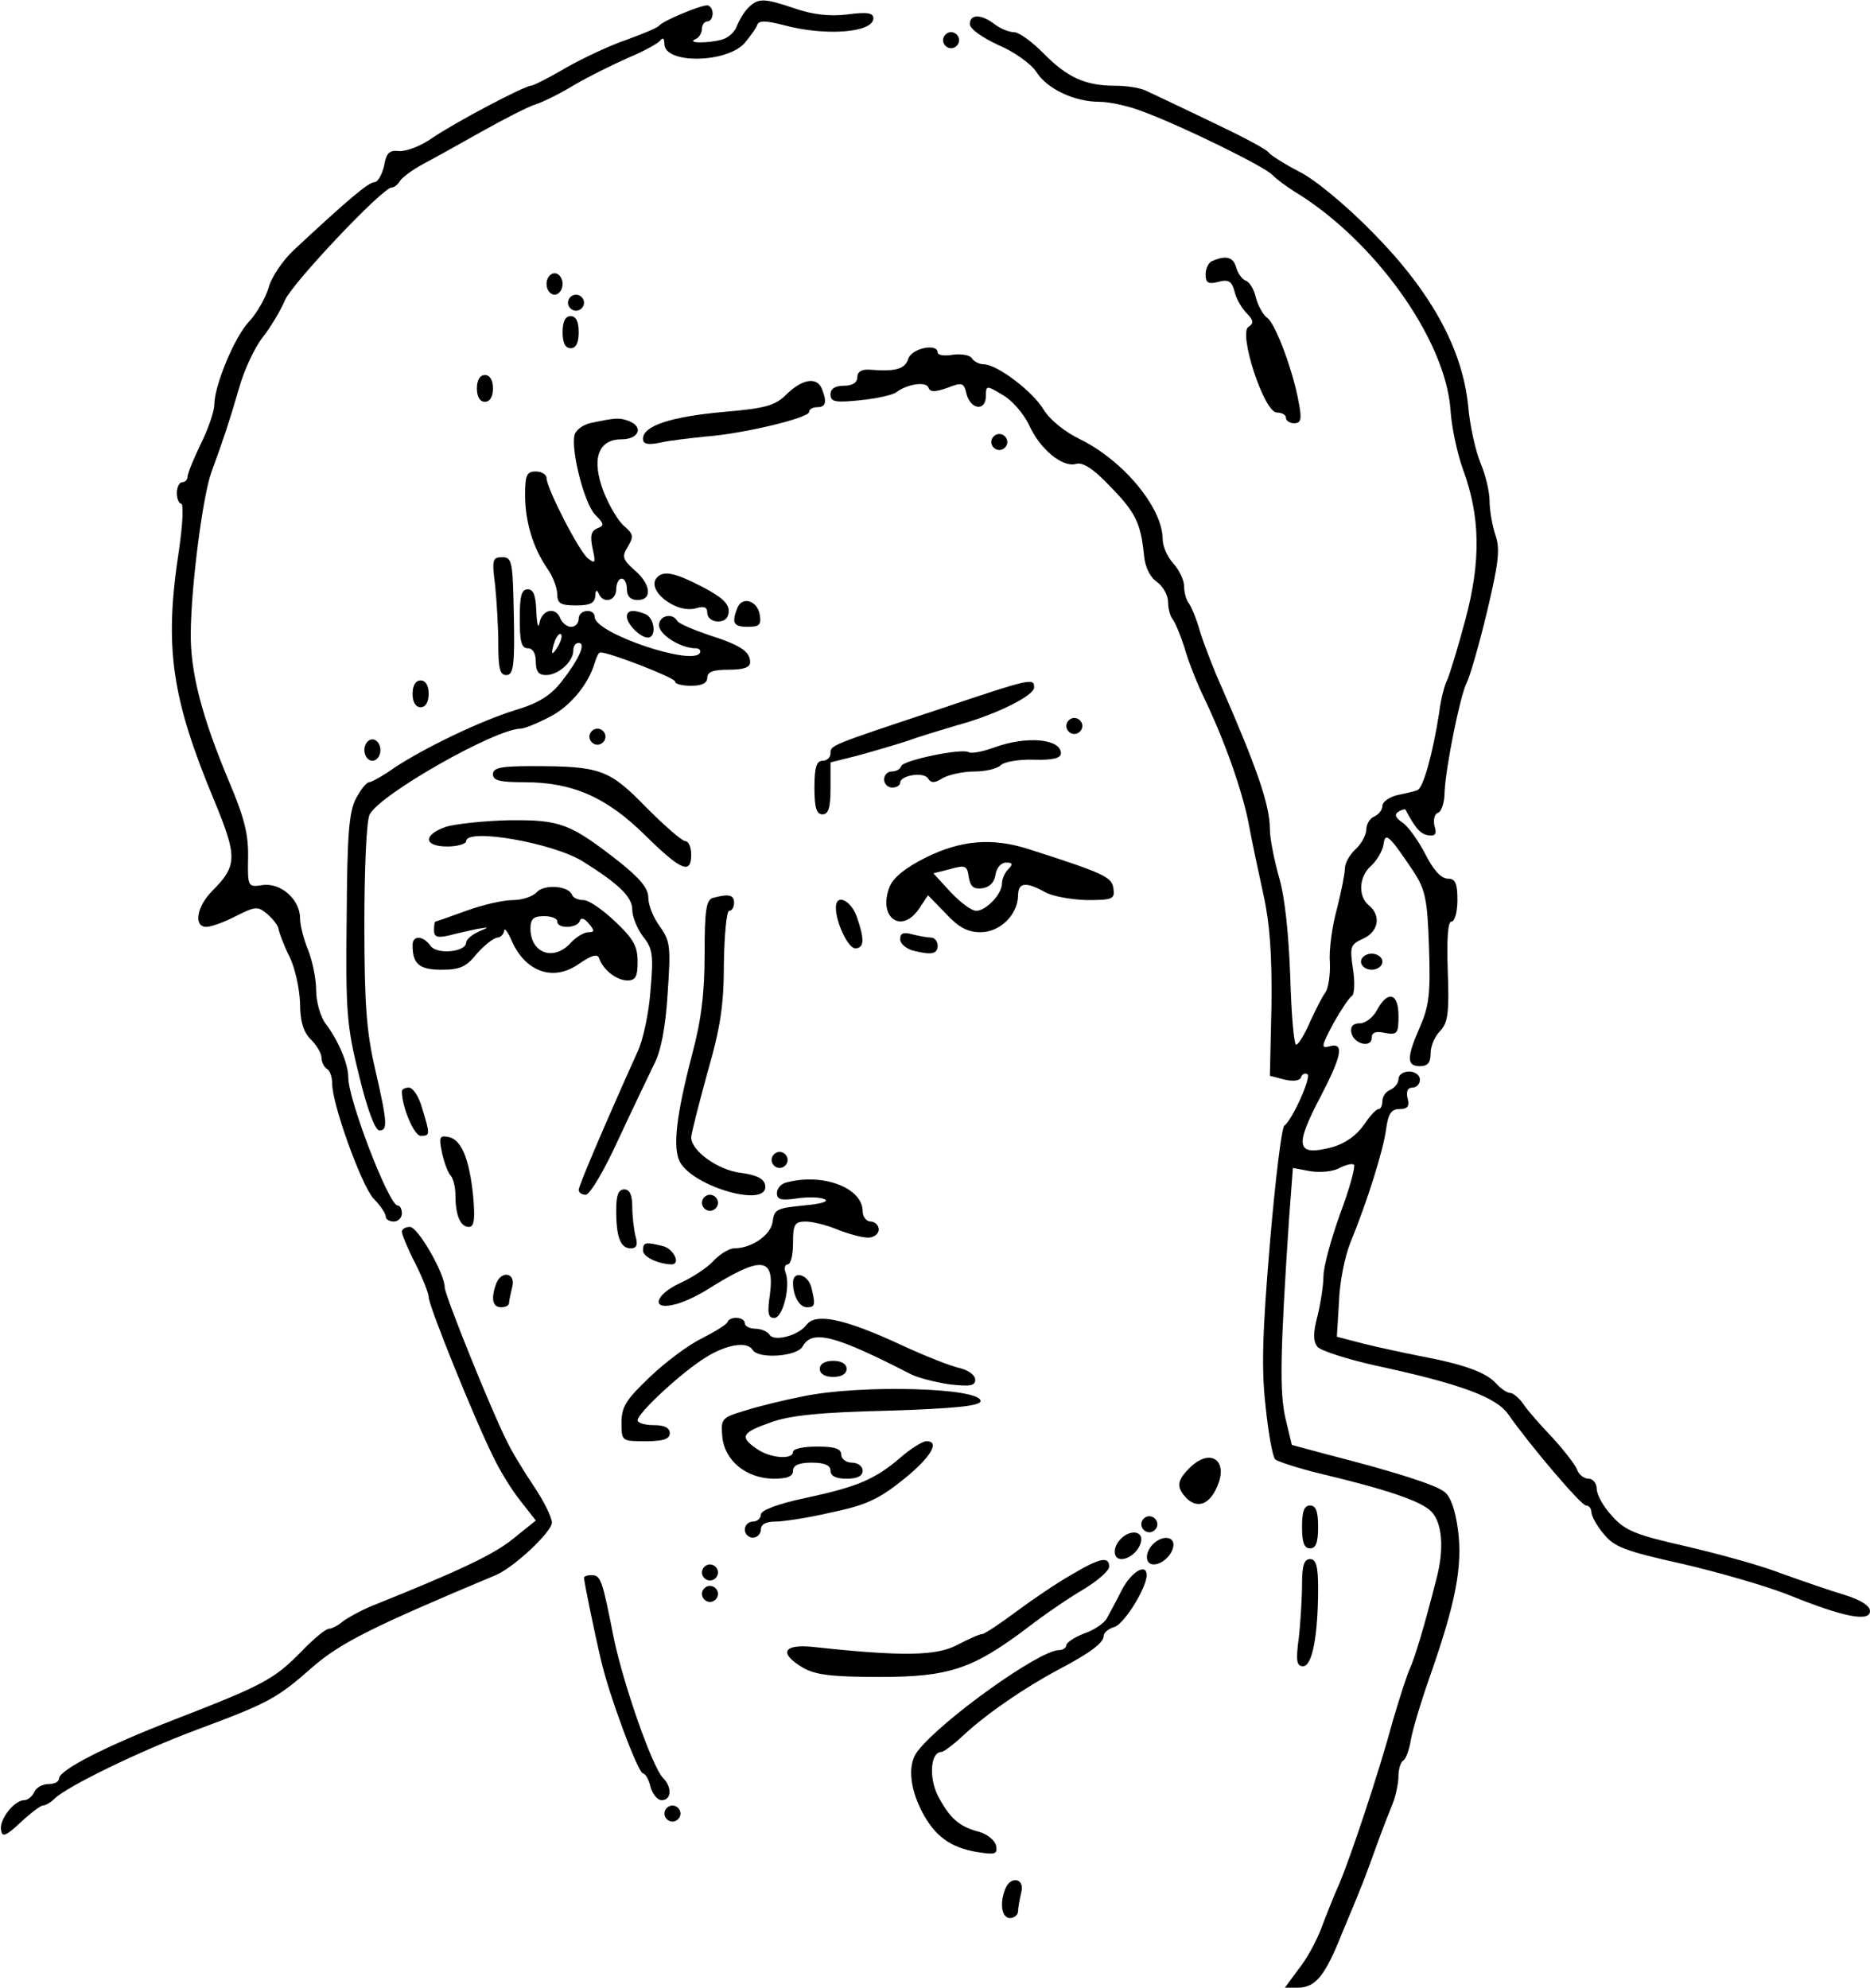 <?xml version="1.0" standalone="no"?>
<!DOCTYPE svg PUBLIC "-//W3C//DTD SVG 20010904//EN"
 "http://www.w3.org/TR/2001/REC-SVG-20010904/DTD/svg10.dtd">
<svg version="1.0" xmlns="http://www.w3.org/2000/svg"
 width="349pt" height="371pt" viewBox="0 0 349 371"
 preserveAspectRatio="xMidYMid meet">

<g transform="translate(0,371) scale(0.1,-0.1)"
fill="#000000" stroke="none">
<path d="M1396 3695 c-8 -8 -17 -24 -21 -34 -3 -10 -16 -22 -28 -25 -26 -7
-67 -7 -49 1 6 2 12 11 12 19 0 8 5 14 10 14 6 0 10 7 10 15 0 8 -5 15 -10 15
-14 0 -83 -29 -90 -38 -3 -4 -30 -15 -60 -26 -30 -10 -81 -34 -113 -52 -32
-19 -62 -34 -66 -34 -12 0 -141 -68 -185 -98 -21 -15 -49 -25 -61 -24 -18 2
-24 -3 -28 -27 -4 -17 -12 -31 -18 -31 -11 0 -49 -32 -151 -127 -21 -20 -42
-51 -47 -71 -6 -19 -22 -47 -36 -62 -27 -28 -65 -120 -65 -155 0 -12 -11 -45
-25 -73 -14 -29 -25 -56 -25 -62 0 -5 -4 -10 -10 -10 -5 0 -10 -9 -10 -20 0
-11 4 -20 8 -20 5 0 3 -39 -4 -87 -28 -182 -14 -276 67 -470 42 -102 42 -119
-5 -166 -29 -29 -35 -67 -11 -67 9 0 34 9 55 20 38 19 41 19 60 3 11 -10 20
-22 20 -28 1 -5 9 -28 20 -50 11 -22 19 -61 20 -87 0 -34 6 -54 20 -68 11 -11
20 -26 20 -34 0 -8 5 -18 10 -21 6 -3 10 -16 10 -28 0 -38 54 -188 77 -214 13
-13 23 -28 23 -34 0 -5 7 -9 15 -9 8 0 15 7 15 15 0 8 -3 15 -8 15 -16 0 -92
197 -92 239 0 25 -18 68 -42 100 -10 13 -18 41 -18 63 0 21 -7 55 -15 75 -8
19 -15 46 -15 59 0 35 -36 67 -70 62 -27 -4 -28 -4 -27 51 1 43 -7 75 -35 141
-52 124 -73 206 -72 280 1 90 23 258 39 300 22 60 33 93 51 155 9 33 29 76 44
95 15 19 34 51 42 70 14 32 182 210 199 210 5 0 12 6 16 13 4 6 24 21 43 31
19 10 69 38 110 61 41 23 86 46 99 50 13 4 46 20 72 36 27 16 72 38 101 51 29
12 56 27 60 32 5 7 8 4 8 -6 0 -38 117 -36 150 2 10 12 21 27 23 33 3 9 15 9
50 0 78 -21 167 -14 167 13 0 10 -12 12 -49 7 -33 -4 -65 0 -97 11 -59 20 -69
20 -88 1z"/>
<path d="M1810 3665 c0 -9 23 -25 53 -39 29 -12 61 -35 71 -50 20 -32 71 -56
118 -56 18 0 56 -8 83 -19 68 -25 228 -103 240 -118 6 -6 24 -20 40 -30 149
-90 282 -275 292 -407 2 -34 13 -83 23 -111 33 -89 34 -172 5 -281 -14 -53
-30 -104 -34 -113 -5 -9 -12 -36 -15 -61 -12 -77 -30 -142 -41 -145 -5 -2 -22
-6 -37 -9 -16 -4 -28 -13 -28 -20 0 -8 -7 -16 -15 -20 -8 -3 -15 -14 -15 -24
0 -10 -9 -27 -20 -37 -11 -10 -20 -26 -20 -36 0 -10 -7 -44 -15 -76 -9 -32
-15 -77 -13 -100 1 -23 -3 -47 -8 -55 -6 -7 -18 -32 -29 -55 -10 -24 -22 -43
-26 -43 -4 0 -9 57 -11 128 -3 80 -10 148 -21 185 -9 32 -17 72 -17 89 0 45
-24 114 -89 263 -15 33 -33 80 -41 105 -7 25 -17 49 -22 55 -4 5 -8 19 -8 30
0 12 -9 31 -20 43 -11 12 -20 32 -20 45 0 59 -73 147 -154 187 -29 14 -56 36
-68 55 -20 34 -87 85 -112 85 -8 0 -18 5 -22 11 -3 6 -19 9 -35 7 -16 -3 -29
-1 -29 4 0 18 -49 8 -55 -12 -6 -19 -24 -24 -72 -20 -15 1 -23 -4 -23 -14 0
-10 -9 -16 -25 -16 -17 0 -25 -6 -25 -16 0 -14 8 -16 56 -11 30 3 61 10 67 15
20 15 56 21 60 8 3 -8 12 -8 35 0 28 11 31 10 36 -12 8 -29 36 -32 36 -3 0 20
1 20 31 2 18 -10 39 -35 49 -55 20 -46 63 -81 88 -74 12 4 32 -8 64 -42 48
-49 57 -69 63 -128 2 -22 11 -41 24 -50 12 -9 21 -25 21 -38 0 -12 4 -26 8
-31 5 -6 15 -30 23 -55 7 -25 23 -65 35 -90 40 -83 72 -175 84 -235 6 -33 19
-94 28 -135 12 -54 16 -112 15 -206 l-3 -132 27 -7 c17 -4 29 -2 31 4 2 6 7 9
12 6 8 -5 -28 -85 -43 -96 -5 -3 -17 -102 -27 -220 -14 -167 -16 -234 -8 -304
5 -49 13 -94 18 -99 5 -4 41 -16 82 -26 130 -31 190 -52 209 -71 21 -21 25
-71 9 -129 -21 -83 -40 -146 -49 -165 -5 -11 -19 -54 -31 -95 -27 -100 -79
-255 -100 -305 -10 -22 -25 -60 -34 -84 -9 -24 -28 -59 -43 -77 l-25 -34 24 0
c33 0 51 22 82 100 15 36 31 74 35 85 5 11 14 36 21 55 13 36 20 56 39 103 6
15 11 39 11 52 0 13 4 26 9 29 5 3 11 20 14 38 3 18 19 72 36 120 48 137 61
205 52 273 -5 37 -14 63 -26 71 -17 13 -92 37 -217 69 l-67 18 -12 50 c-11 49
-10 120 7 375 l7 92 32 -6 c18 -3 43 -1 55 6 12 6 24 9 27 6 3 -3 -8 -44 -26
-92 -17 -47 -31 -99 -31 -116 0 -16 -5 -49 -11 -74 -9 -33 -8 -48 0 -58 6 -7
55 -23 109 -35 158 -34 225 -59 247 -91 43 -61 136 -170 145 -170 6 0 10 -6
10 -12 0 -7 10 -26 23 -41 19 -24 39 -32 147 -56 69 -16 159 -42 201 -59 99
-40 149 -50 149 -29 0 10 -18 21 -47 30 -27 8 -79 26 -118 40 -38 15 -119 37
-179 51 -93 21 -113 29 -137 56 -16 17 -29 40 -29 51 0 10 -7 19 -15 19 -9 0
-19 8 -22 18 -4 9 -24 35 -45 58 -21 22 -46 50 -54 62 -8 12 -20 22 -25 22 -6
0 -18 8 -27 18 -19 21 -62 36 -142 51 -30 6 -77 16 -105 23 l-50 13 4 65 c1
36 11 85 21 110 32 78 62 174 67 213 4 29 10 37 25 37 15 0 19 5 15 20 -3 13
0 20 9 20 8 0 14 7 14 15 0 8 -9 15 -20 15 -11 0 -20 -6 -20 -14 0 -8 -7 -16
-15 -20 -8 -3 -15 -12 -15 -21 0 -8 -3 -15 -7 -15 -5 0 -17 -14 -28 -30 -13
-19 -34 -34 -58 -41 -68 -18 -72 0 -22 95 40 77 44 101 16 93 -16 -4 -15 0 7
42 14 25 30 49 35 52 5 3 6 26 2 51 -6 41 -5 45 19 56 29 13 34 43 11 62 -21
17 -19 54 4 74 11 10 21 28 23 39 3 25 10 19 55 -48 23 -35 27 -52 30 -143 3
-87 0 -110 -17 -149 -25 -57 -25 -73 0 -73 15 0 20 7 20 24 0 14 8 32 18 42
14 15 17 33 14 111 -2 61 0 93 7 93 6 0 11 18 11 40 0 32 -4 40 -18 40 -12 0
-27 16 -42 46 -13 25 -32 52 -43 59 -13 9 -15 15 -7 20 6 4 12 5 13 4 18 -34
27 -45 42 -48 14 -2 17 2 12 18 -2 11 0 22 7 24 6 2 12 19 12 38 2 47 29 180
41 204 6 11 23 70 38 132 22 93 25 118 16 144 -6 18 -11 47 -11 64 0 18 -8 50
-17 71 -9 22 -20 70 -23 107 -11 107 -70 214 -179 324 -49 50 -108 99 -137
113 -27 14 -52 30 -56 35 -3 6 -53 32 -110 59 -56 27 -111 53 -120 57 -10 5
-35 9 -57 9 -56 0 -90 16 -134 61 -21 21 -45 39 -55 39 -9 0 -26 7 -36 15 -25
19 -46 19 -46 0z"/>
<path d="M1760 3635 c0 -8 7 -15 15 -15 8 0 15 7 15 15 0 8 -7 15 -15 15 -8 0
-15 -7 -15 -15z"/>
<path d="M2263 3223 c-7 -2 -13 -14 -13 -25 0 -16 5 -19 24 -14 19 5 25 1 30
-18 3 -14 14 -32 23 -41 13 -13 13 -19 3 -25 -19 -12 29 -160 53 -160 9 0 17
-4 17 -10 0 -5 7 -10 15 -10 13 0 15 7 9 38 -10 58 -43 146 -58 158 -8 5 -18
23 -22 38 -3 15 -12 30 -19 32 -7 3 -15 14 -18 25 -5 19 -19 23 -44 12z"/>
<path d="M1020 3180 c0 -11 7 -20 15 -20 8 0 15 9 15 20 0 11 -7 20 -15 20 -8
0 -15 -9 -15 -20z"/>
<path d="M1060 3145 c0 -8 7 -15 15 -15 8 0 15 7 15 15 0 8 -7 15 -15 15 -8 0
-15 -7 -15 -15z"/>
<path d="M1050 3090 c0 -20 5 -30 15 -30 10 0 15 10 15 30 0 20 -5 30 -15 30
-10 0 -15 -10 -15 -30z"/>
<path d="M890 2985 c0 -16 6 -25 15 -25 9 0 15 9 15 25 0 16 -6 25 -15 25 -9
0 -15 -9 -15 -25z"/>
<path d="M1469 2975 c-22 -22 -38 -27 -120 -34 -98 -9 -149 -26 -149 -50 0
-10 9 -12 33 -7 17 4 55 8 82 11 71 5 195 35 195 46 0 5 7 9 15 9 16 0 19 9 9
34 -9 23 -36 19 -65 -9z"/>
<path d="M1105 2921 c-17 -3 -31 -14 -33 -24 -6 -31 19 -128 39 -148 17 -17
17 -20 4 -25 -12 -5 -14 -14 -9 -38 6 -27 5 -29 -9 -18 -17 14 -77 131 -77
150 0 6 -9 12 -20 12 -17 0 -20 -7 -20 -44 0 -50 15 -99 42 -138 10 -14 18
-36 18 -47 0 -17 6 -21 35 -21 26 0 35 4 36 18 0 10 3 12 6 5 8 -21 33 -15 33
7 0 11 5 20 10 20 6 0 10 -9 10 -20 0 -13 7 -20 20 -20 28 0 25 30 -6 56 -22
20 -24 25 -12 44 11 19 10 23 -7 38 -11 9 -28 38 -38 63 -24 62 -11 99 33 99
32 0 42 23 14 34 -18 7 -26 6 -69 -3z"/>
<path d="M1850 2885 c0 -8 7 -15 15 -15 8 0 15 7 15 15 0 8 -7 15 -15 15 -8 0
-15 -7 -15 -15z"/>
<path d="M924 2618 c3 -29 6 -79 6 -110 0 -46 3 -58 15 -58 13 0 16 17 14 110
-2 102 -3 110 -22 110 -18 0 -19 -5 -13 -52z"/>
<path d="M1227 2633 c-24 -23 35 -70 73 -58 14 4 20 2 20 -9 0 -9 9 -16 20
-16 13 0 20 7 20 20 0 14 -15 27 -50 45 -50 26 -71 30 -83 18z"/>
<path d="M970 2555 c0 -42 3 -55 15 -55 9 0 15 -9 15 -25 0 -18 5 -25 19 -25
23 0 51 25 51 46 0 8 4 14 10 14 14 0 1 -30 -31 -71 -21 -27 -43 -41 -86 -54
-68 -21 -171 -71 -227 -108 -21 -15 -43 -27 -47 -27 -5 0 -16 -14 -25 -31 -13
-26 -16 -68 -17 -223 -2 -173 0 -201 23 -293 15 -62 30 -103 38 -103 16 0 15
15 -8 115 -16 69 -20 121 -20 271 0 102 4 194 10 204 20 38 235 160 282 160 6
0 29 9 52 21 39 19 74 61 86 102 3 10 7 19 10 19 11 3 140 -47 140 -54 0 -5
14 -8 30 -8 20 0 30 5 30 15 0 11 11 15 40 15 27 0 40 4 40 14 0 20 -18 32
-78 51 -29 10 -55 21 -58 26 -9 16 -34 10 -34 -8 0 -18 41 -43 68 -43 7 0 11
-4 8 -9 -15 -24 -195 37 -196 67 0 17 -30 15 -30 -3 0 -8 -6 -15 -14 -15 -8 0
-16 7 -20 15 -8 23 -34 18 -39 -7 -2 -13 -5 -4 -6 20 -1 30 -5 42 -16 42 -12
0 -15 -13 -15 -55z m71 -52 c-12 -20 -14 -14 -5 12 4 9 9 14 11 11 3 -2 0 -13
-6 -23z"/>
<path d="M1376 2575 c-11 -28 -7 -35 20 -35 21 0 25 4 22 22 -4 27 -33 36 -42
13z"/>
<path d="M1170 2559 c0 -14 25 -39 39 -39 17 0 13 37 -5 44 -23 9 -34 7 -34
-5z"/>
<path d="M770 2415 c0 -16 6 -25 15 -25 9 0 15 9 15 25 0 16 -6 25 -15 25 -9
0 -15 -9 -15 -25z"/>
<path d="M1755 2387 c-208 -69 -205 -68 -205 -83 0 -8 -7 -14 -15 -14 -11 0
-15 -12 -15 -50 0 -38 4 -50 15 -50 11 0 15 12 15 49 l0 48 48 12 c26 7 67 19
92 27 25 9 68 22 95 30 71 19 145 55 145 71 0 18 -6 17 -175 -40z"/>
<path d="M1990 2355 c0 -8 7 -15 15 -15 8 0 15 7 15 15 0 8 -7 15 -15 15 -8 0
-15 -7 -15 -15z"/>
<path d="M1100 2335 c0 -8 7 -15 15 -15 8 0 15 7 15 15 0 8 -7 15 -15 15 -8 0
-15 -7 -15 -15z"/>
<path d="M680 2310 c0 -11 7 -20 15 -20 8 0 15 9 15 20 0 11 -7 20 -15 20 -8
0 -15 -9 -15 -20z"/>
<path d="M1856 2315 c-22 -8 -43 -12 -48 -9 -12 8 -123 -15 -126 -26 -2 -6
-10 -10 -18 -10 -8 0 -14 -7 -14 -15 0 -8 7 -15 15 -15 8 0 15 4 15 9 0 14 44
21 52 8 6 -9 12 -9 28 1 11 6 37 12 58 12 21 0 43 5 50 12 6 6 34 11 62 10 35
-1 50 3 50 12 0 27 -64 33 -124 11z"/>
<path d="M920 2265 c0 -12 13 -15 58 -15 91 0 154 -28 226 -99 67 -66 86 -74
86 -36 0 14 -5 25 -11 25 -6 0 -39 29 -73 63 -69 71 -85 77 -213 77 -58 0 -73
-3 -73 -15z"/>
<path d="M833 2167 c-44 -15 -43 -37 2 -37 19 0 35 5 35 10 0 25 162 -3 218
-38 67 -42 92 -66 92 -90 0 -13 9 -35 20 -50 18 -22 20 -34 14 -101 -3 -42
-14 -94 -25 -116 -55 -122 -109 -248 -109 -256 0 -5 6 -9 13 -9 8 0 35 46 61
103 26 56 56 118 66 139 13 24 22 68 26 133 6 88 5 98 -14 125 -12 16 -22 40
-22 54 0 18 -15 36 -55 68 -91 71 -109 78 -205 77 -47 -1 -100 -7 -117 -12z"/>
<path d="M1727 2109 c-38 -19 -61 -38 -67 -55 -22 -57 23 -89 56 -39 l16 24
33 -34 c24 -26 41 -35 65 -35 36 0 69 32 70 68 0 25 14 27 50 7 14 -8 49 -14
78 -15 49 0 53 2 50 22 -3 21 -17 28 -158 73 -68 22 -127 17 -193 -16z m106
-57 c14 2 23 11 25 26 2 12 10 22 20 22 12 0 13 -3 4 -12 -7 -7 -12 -19 -12
-27 0 -20 -30 -51 -48 -51 -9 0 -30 16 -48 35 l-32 35 32 8 c28 8 31 6 34 -15
3 -18 9 -23 25 -21z"/>
<path d="M1002 2045 c-7 -8 -27 -15 -45 -15 -18 0 -57 -9 -87 -20 -30 -11 -56
-20 -57 -20 -2 0 -3 -7 -3 -16 0 -13 6 -15 28 -10 15 4 38 9 52 12 24 4 24 4
3 -5 -13 -6 -23 -15 -23 -20 0 -18 -54 -23 -66 -7 -14 20 -34 21 -34 2 0 -35
12 -46 54 -46 34 0 46 5 66 30 14 16 31 29 38 30 6 0 12 6 13 13 0 6 7 -2 14
-19 26 -59 79 -77 127 -42 22 15 33 18 36 10 7 -22 33 -42 53 -42 15 0 19 7
19 35 0 29 -8 43 -42 75 -23 22 -49 40 -59 40 -9 0 -19 4 -21 9 -6 18 -52 21
-66 6z m38 -55 c0 -14 37 -13 42 1 2 7 9 5 17 -5 11 -13 11 -16 -1 -16 -8 0
-23 -9 -33 -20 -32 -35 -75 -19 -75 27 0 18 6 23 25 23 14 0 25 -4 25 -10z"/>
<path d="M1330 2034 c-12 -4 -15 -24 -15 -104 0 -73 -6 -123 -23 -187 -30
-115 -37 -175 -23 -202 26 -47 167 -87 159 -43 -2 12 -16 19 -46 23 -42 5 -92
41 -92 66 0 7 14 61 30 120 25 86 31 128 31 206 1 53 5 97 10 97 5 0 9 7 9 15
0 15 -10 17 -40 9z"/>
<path d="M1560 2016 c0 -28 23 -76 36 -76 17 0 18 16 3 59 -11 31 -39 44 -39
17z"/>
<path d="M1680 1957 c0 -8 10 -17 23 -21 35 -9 47 -7 47 9 0 8 -6 15 -12 15
-7 0 -23 3 -35 6 -17 5 -23 2 -23 -9z"/>
<path d="M2540 1915 c0 -8 9 -15 20 -15 11 0 20 7 20 15 0 8 -9 15 -20 15 -11
0 -20 -7 -20 -15z"/>
<path d="M2570 1825 c-7 -14 -22 -25 -32 -25 -13 0 -18 -6 -16 -17 4 -22 38
-30 38 -10 0 10 8 13 25 9 23 -4 25 -1 25 32 0 43 -20 48 -40 11z"/>
<path d="M750 1673 c0 -29 23 -83 35 -83 18 0 18 2 3 51 -6 22 -17 39 -25 39
-7 0 -13 -3 -13 -7z"/>
<path d="M825 1558 c4 -18 11 -37 16 -42 5 -6 9 -22 9 -37 0 -37 9 -59 25 -59
10 0 12 14 8 58 -7 69 -22 106 -47 110 -16 3 -17 -1 -11 -30z"/>
<path d="M1440 1545 c0 -8 7 -15 15 -15 8 0 15 7 15 15 0 8 -7 15 -15 15 -8 0
-15 -7 -15 -15z"/>
<path d="M1468 1503 c-10 -2 -18 -11 -18 -20 0 -12 8 -14 36 -10 19 3 43 3 52
-1 11 -4 -4 -9 -38 -12 -50 -5 -55 -7 -58 -30 -3 -25 -39 -50 -72 -50 -9 0
-27 -11 -39 -24 -12 -13 -40 -31 -62 -41 -46 -21 -55 -51 -11 -40 15 3 43 16
62 28 100 63 126 62 117 -8 -5 -35 -4 -45 8 -45 16 0 31 60 21 85 -3 8 -1 15
4 15 6 0 10 18 10 40 0 35 3 40 24 40 13 0 40 -7 59 -15 20 -8 46 -15 57 -15
11 0 20 7 20 15 0 8 -7 15 -15 15 -8 0 -15 9 -15 19 0 44 -74 72 -142 54z"/>
<path d="M1150 1451 c0 -50 8 -71 27 -71 11 0 14 6 9 23 -3 12 -6 37 -6 55 0
22 -5 32 -15 32 -11 0 -15 -11 -15 -39z"/>
<path d="M1310 1465 c0 -8 7 -15 15 -15 8 0 15 7 15 15 0 8 -7 15 -15 15 -8 0
-15 -7 -15 -15z"/>
<path d="M750 1411 c0 -5 11 -32 25 -59 14 -28 25 -56 25 -63 0 -16 86 -229
121 -299 12 -25 34 -61 50 -81 l29 -37 -41 -33 c-36 -30 -102 -61 -264 -126
-22 -9 -47 -23 -56 -30 -8 -7 -20 -13 -25 -13 -6 0 -29 -19 -52 -43 -50 -51
-70 -62 -235 -126 -132 -51 -217 -95 -217 -111 0 -6 -9 -10 -20 -10 -11 0 -23
-7 -26 -15 -4 -8 -12 -15 -19 -15 -18 0 -47 -36 -43 -56 2 -14 9 -11 37 15 18
17 37 31 41 31 5 0 15 6 22 13 24 23 157 88 264 128 137 51 151 59 218 118 52
45 112 75 341 171 34 14 105 81 105 98 0 10 -15 40 -33 67 -19 28 -42 66 -51
85 -29 57 -116 273 -116 287 0 26 -50 113 -65 113 -8 0 -15 -4 -15 -9z"/>
<path d="M1200 1376 c0 -12 28 -25 53 -26 18 0 5 28 -15 34 -33 8 -38 8 -38
-8z"/>
<path d="M926 1314 c-10 -27 -7 -44 9 -44 8 0 15 3 15 8 0 4 3 17 6 30 7 26
-20 32 -30 6z"/>
<path d="M1480 1316 c0 -25 12 -46 26 -46 16 0 16 5 8 38 -7 24 -34 31 -34 8z"/>
<path d="M1358 1243 c-1 -5 -23 -18 -48 -31 -25 -12 -69 -45 -97 -72 -44 -42
-53 -55 -53 -85 0 -35 0 -35 45 -35 33 0 45 4 45 15 0 10 -10 15 -30 15 -16 0
-30 4 -30 9 0 14 85 92 128 118 39 24 77 30 87 13 11 -17 83 -12 93 7 18 32
60 21 202 -52 14 -7 46 -15 73 -19 37 -4 47 -3 47 9 0 8 -12 17 -27 21 -16 3
-67 23 -114 45 -104 48 -157 59 -174 36 -15 -20 -61 -32 -69 -18 -4 6 -16 11
-27 11 -10 0 -19 5 -19 10 0 12 -27 14 -32 3z"/>
<path d="M1530 1155 c0 -9 9 -15 25 -15 16 0 25 6 25 15 0 9 -9 15 -25 15 -16
0 -25 -6 -25 -15z"/>
<path d="M1500 1104 c-36 -7 -85 -19 -110 -27 -43 -13 -45 -15 -42 -48 4 -45
44 -78 95 -79 26 0 37 4 37 15 0 10 11 15 35 15 24 0 35 -5 35 -15 0 -10 10
-15 30 -15 20 0 30 5 30 15 0 8 -9 15 -20 15 -11 0 -20 7 -20 15 0 11 -12 15
-45 15 -25 0 -45 -4 -45 -10 0 -15 -43 -12 -68 6 -32 22 -28 30 26 49 35 13
92 19 220 22 126 4 172 9 172 18 0 25 -223 31 -330 9z"/>
<path d="M1680 989 c-47 -40 -79 -54 -177 -75 -52 -11 -83 -23 -83 -31 0 -7
-7 -13 -15 -13 -8 0 -15 -7 -15 -15 0 -8 7 -15 15 -15 8 0 15 7 15 15 0 10 10
15 27 15 15 0 62 7 104 17 63 13 88 24 133 60 53 42 72 74 44 73 -7 -1 -29
-14 -48 -31z"/>
<path d="M2220 970 c-24 -24 -25 -36 -5 -57 20 -19 42 -11 56 21 23 50 -12 75
-51 36z"/>
<path d="M2430 860 c0 -29 4 -40 15 -40 11 0 15 11 15 40 0 29 -4 40 -15 40
-11 0 -15 -11 -15 -40z"/>
<path d="M2130 865 c0 -8 7 -15 15 -15 8 0 15 7 15 15 0 8 -7 15 -15 15 -8 0
-15 -7 -15 -15z"/>
<path d="M2092 838 c-16 -16 -15 -38 1 -38 17 0 37 20 37 37 0 16 -22 17 -38
1z"/>
<path d="M2152 828 c-16 -16 -15 -38 1 -38 17 0 37 20 37 37 0 16 -22 17 -38
1z"/>
<path d="M2000 771 c-25 -14 -71 -45 -102 -68 -32 -24 -61 -43 -65 -43 -5 0
-25 -9 -46 -20 -39 -21 -103 -22 -269 -4 -57 6 -65 -12 -19 -39 23 -13 53 -17
143 -17 130 0 174 15 277 93 31 24 78 56 104 71 26 16 47 34 47 42 0 20 -18
16 -70 -15z"/>
<path d="M2430 753 c0 -27 -3 -72 -6 -100 -6 -43 -4 -53 8 -53 17 0 28 57 28
146 0 41 -4 54 -15 54 -11 0 -15 -12 -15 -47z"/>
<path d="M1310 775 c0 -8 7 -15 15 -15 8 0 15 7 15 15 0 8 -7 15 -15 15 -8 0
-15 -7 -15 -15z"/>
<path d="M2094 743 c-10 -20 -23 -44 -28 -53 -5 -10 -25 -23 -43 -29 -18 -7
-33 -17 -33 -22 0 -5 -7 -9 -14 -9 -36 0 -218 -130 -263 -188 -19 -23 -16 -67
7 -112 24 -47 54 -69 105 -77 32 -5 37 -4 34 12 -2 10 -17 22 -32 26 -38 10
-55 26 -77 68 -17 35 -13 81 7 81 4 0 23 14 42 32 42 39 113 88 177 122 59 31
84 50 84 63 0 6 9 13 19 16 18 4 61 73 61 97 0 23 -28 7 -46 -27z"/>
<path d="M1090 765 c0 -8 21 -109 32 -155 15 -65 69 -210 78 -210 4 0 11 -11
14 -25 4 -14 13 -25 21 -25 18 0 20 24 2 42 -20 21 -74 175 -92 263 -21 107
-24 115 -41 115 -8 0 -14 -2 -14 -5z"/>
<path d="M1310 735 c0 -8 7 -15 15 -15 8 0 15 7 15 15 0 8 -7 15 -15 15 -8 0
-15 -7 -15 -15z"/>
<path d="M1240 325 c0 -8 7 -15 15 -15 8 0 15 7 15 15 0 8 -7 15 -15 15 -8 0
-15 -7 -15 -15z"/>
<path d="M1876 184 c-11 -28 -6 -54 9 -54 8 0 15 6 15 13 0 6 3 22 6 35 7 26
-20 32 -30 6z"/>
</g>
</svg>
